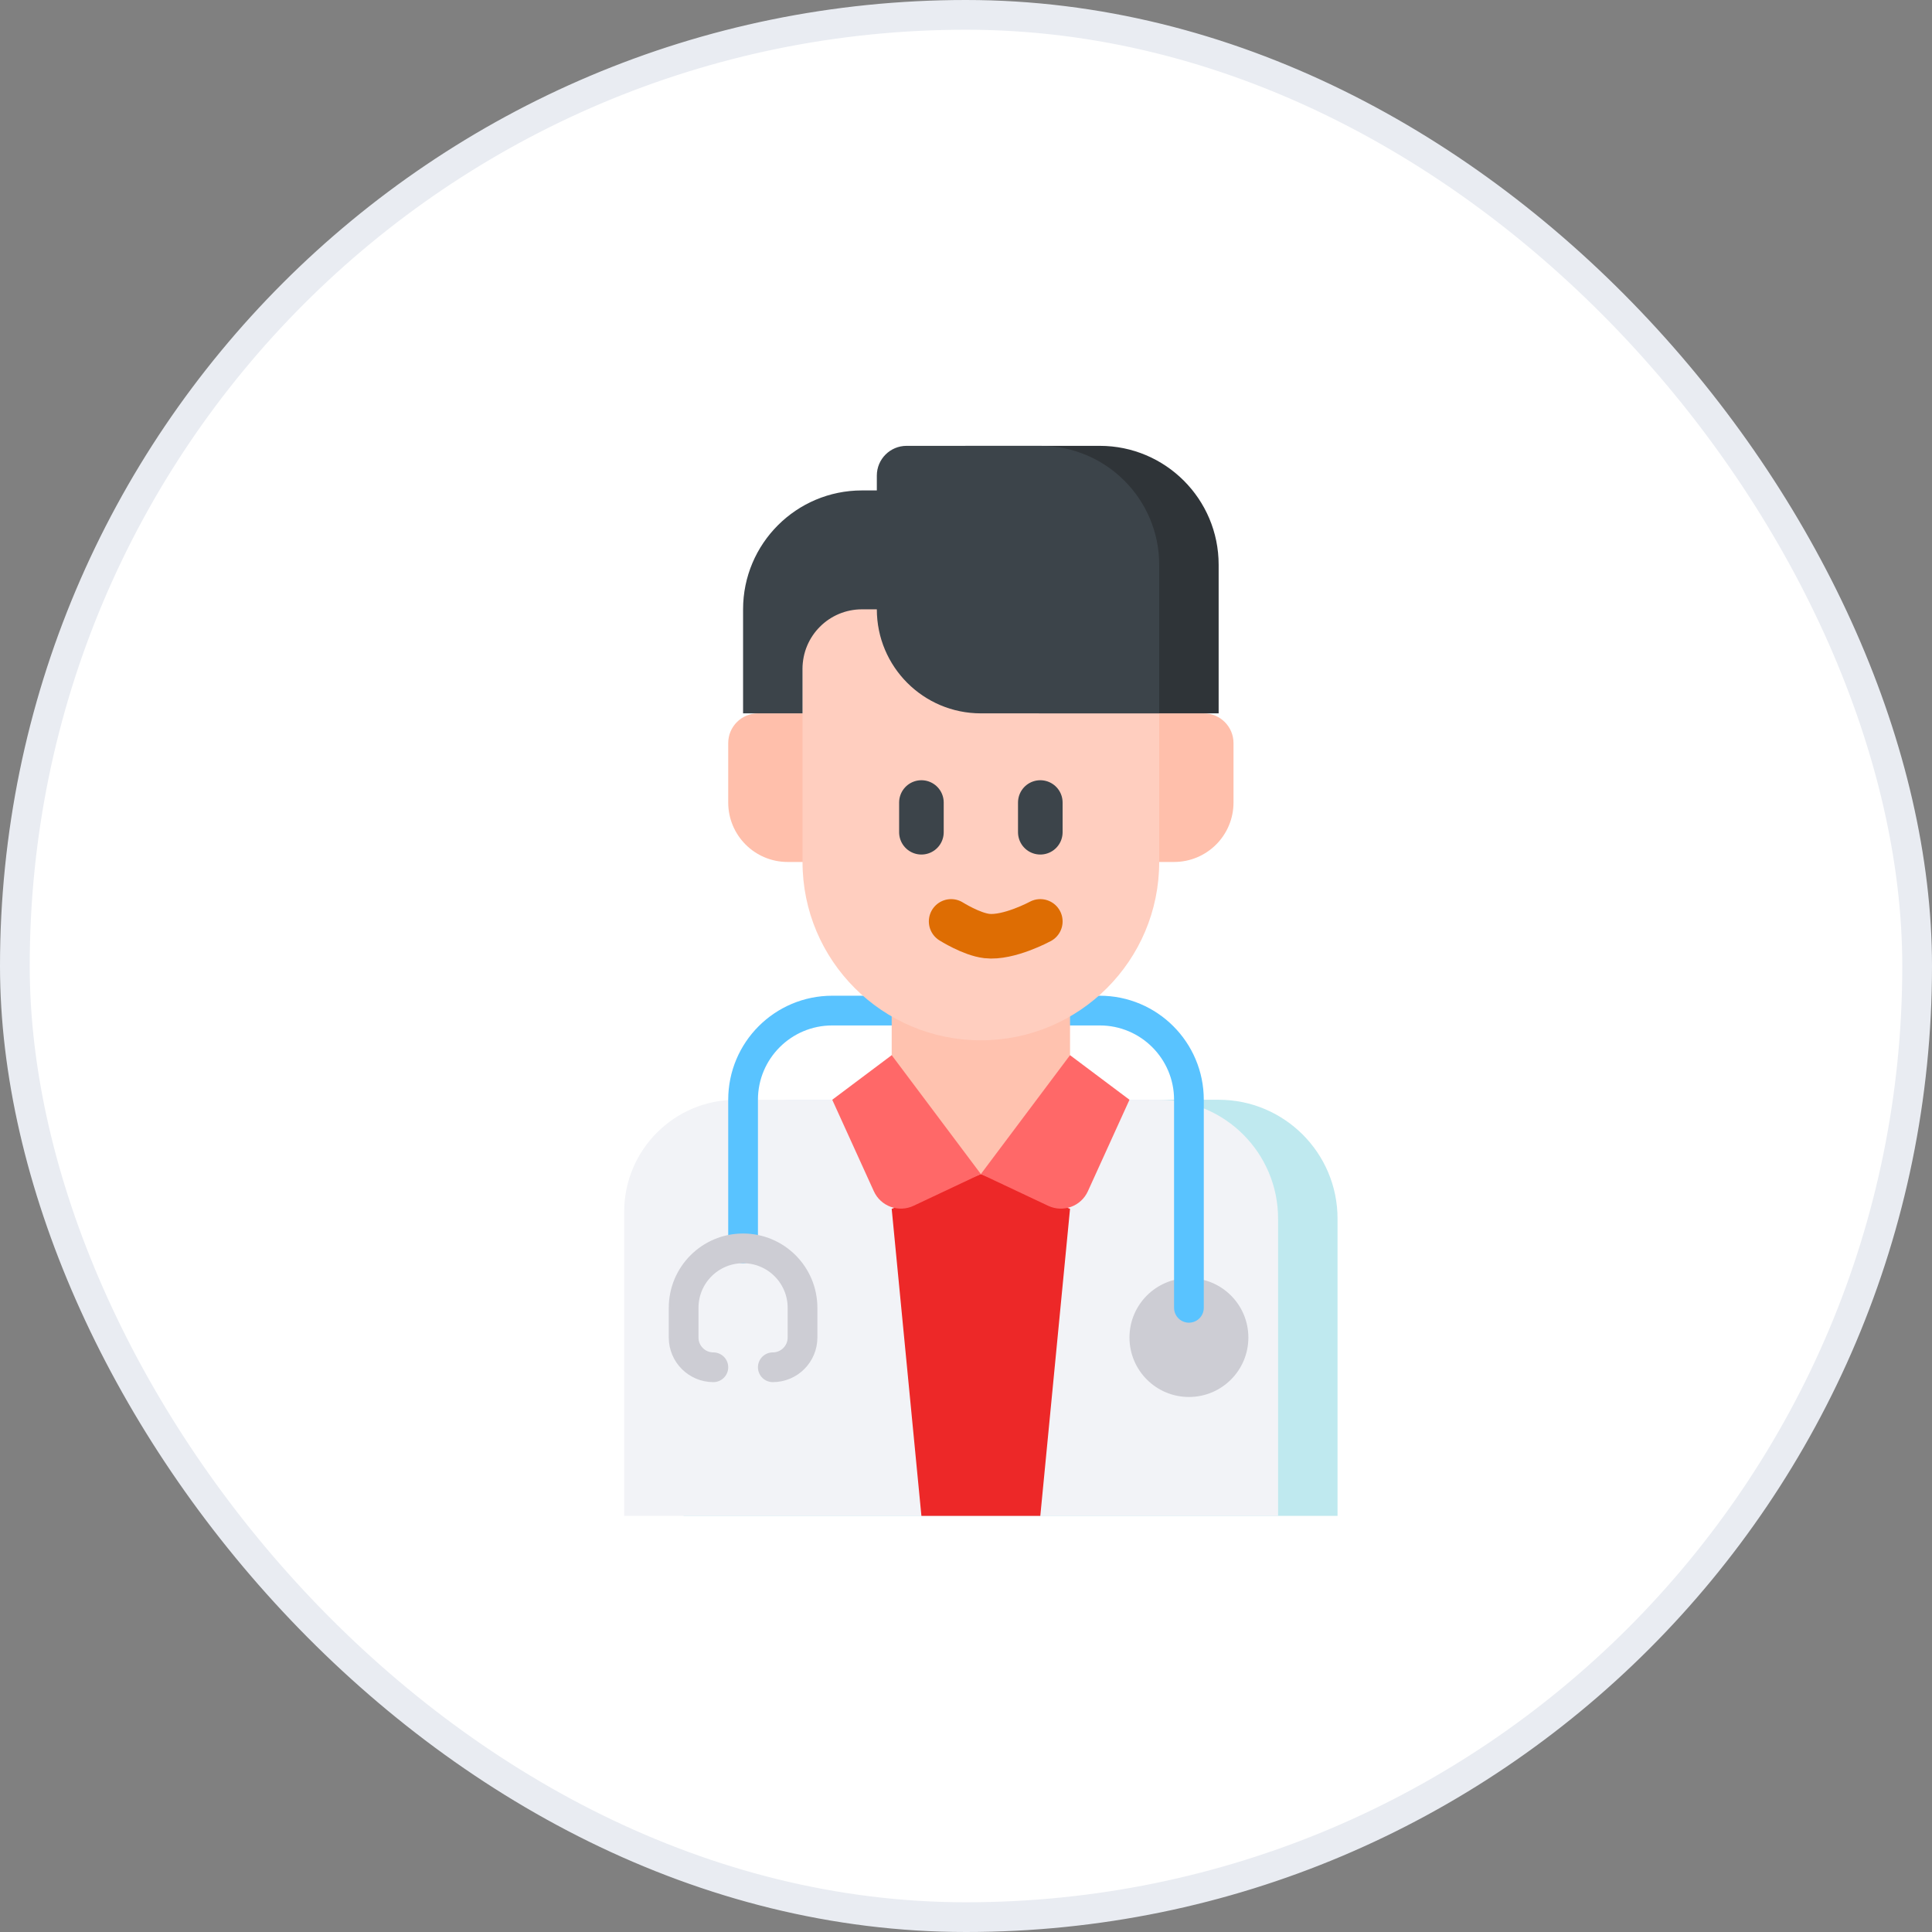 <svg width="65" height="65" viewBox="0 0 65 65" fill="none" xmlns="http://www.w3.org/2000/svg">
<rect x="0" y="0" width="65" height="65" fill="#808080" stroke="none"/>
<rect x="0.5" y="0.5" width="64" height="64" rx="32" fill="white" stroke="#E9ECF2"/>
<path d="M23 40.769V51H45V41C45 38.791 43.209 37 41 37H26.769C24.688 37 23 38.688 23 40.769Z" fill="#BFE9EF"/>
<path d="M21 40.769V51H43V41C43 38.791 41.209 37 39 37H24.769C22.688 37 21 38.688 21 40.769Z" fill="#F2F3F7"/>
<circle cx="40" cy="45" r="2" fill="#CDCDD4"/>
<path d="M40 44V37C40 35.343 38.657 34 37 34H28C26.343 34 25 35.343 25 37V42" stroke="#59C3FF" stroke-linecap="round"/>
<path d="M30 40H36V34H30V40Z" fill="#FFC2AF"/>
<path d="M31 51L30 40.67L33 39.5L36 40.67L35 51H31Z" fill="#ED2828"/>
<path d="M38 24H40.5C41.052 24 41.5 24.448 41.5 25V27C41.5 28.105 40.605 29 39.5 29H38V24Z" fill="#FFBFAB"/>
<path d="M28 24H25.5C24.948 24 24.5 24.448 24.5 25V27C24.5 28.105 25.395 29 26.5 29H28V24Z" fill="#FFBFAB"/>
<path d="M27 20H39V29C39 32.314 36.314 35 33 35C29.686 35 27 32.314 27 29V20Z" fill="#FFCEBF"/>
<path d="M41 24H35C33.067 24 31.5 22.433 31.5 20.5V16.5V16C31.5 15.448 31.948 15 32.5 15H37C39.209 15 41 16.791 41 19V24Z" fill="#2F3438"/>
<path d="M27 24H25V20.5C25 18.291 26.791 16.5 29 16.5H29.5V16C29.5 15.448 29.948 15 30.5 15H35C37.209 15 39 16.791 39 19V24H33C31.067 24 29.5 22.433 29.5 20.5H29C27.895 20.5 27 21.395 27 22.5V24Z" fill="#3C444A"/>
<path d="M30 35.5L28 37L29.399 40.077C29.629 40.585 30.231 40.805 30.735 40.568L33 39.5L30 35.5Z" fill="#FF6868"/>
<path d="M36 35.5L38 37L36.601 40.077C36.371 40.585 35.769 40.805 35.265 40.568L33 39.5L36 35.5Z" fill="#FF6868"/>
<path d="M31 28V27" stroke="#3C444A" stroke-width="1.5" stroke-linecap="round"/>
<path d="M35 28V27" stroke="#3C444A" stroke-width="1.5" stroke-linecap="round"/>
<path d="M32 31C32 31 32.681 31.431 33.2 31.491C33.934 31.577 35 31 35 31" stroke="#DE6D03" stroke-width="1.5" stroke-linecap="round"/>
<path d="M26 46V46C26.552 46 27 45.552 27 45V44C27 42.895 26.105 42 25 42V42C23.895 42 23 42.895 23 44V45C23 45.552 23.448 46 24 46V46" stroke="#CDCDD4" stroke-linecap="round"/>
</svg>

